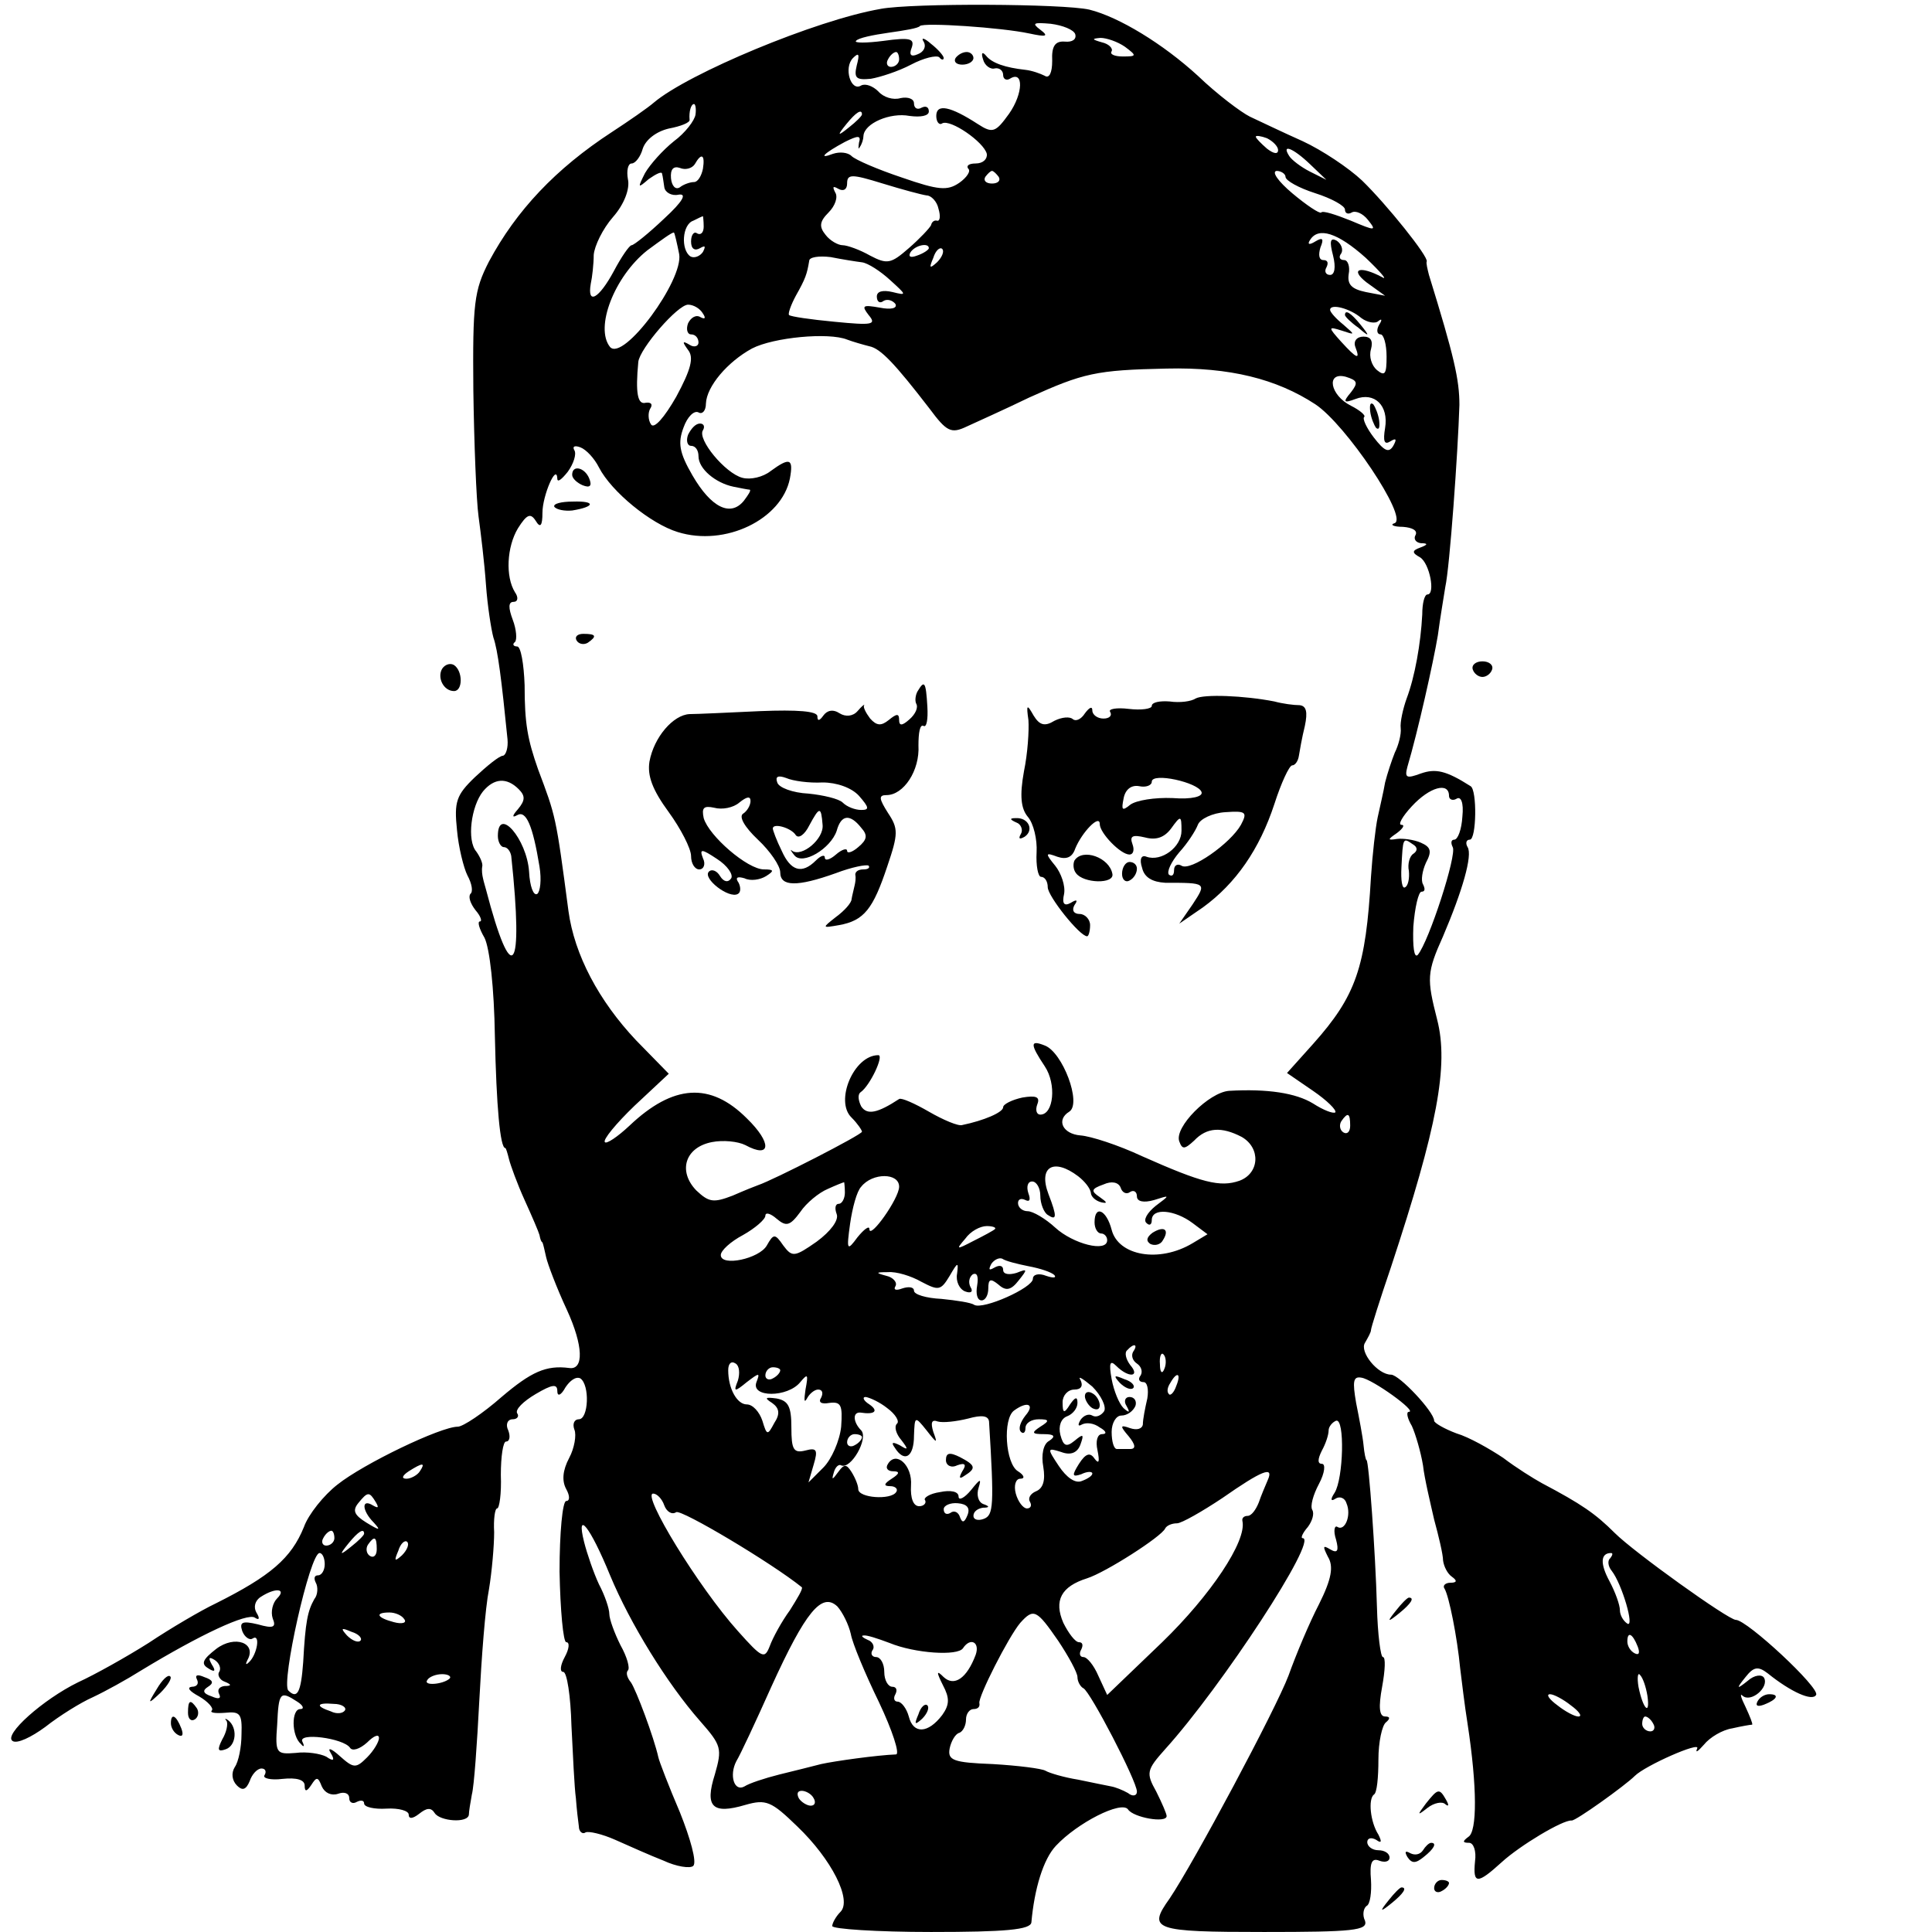 <?xml version="1.0" standalone="no"?>
<!DOCTYPE svg PUBLIC "-//W3C//DTD SVG 20010904//EN"
 "http://www.w3.org/TR/2001/REC-SVG-20010904/DTD/svg10.dtd">
<svg version="1.0" xmlns="http://www.w3.org/2000/svg"
 width="260pt" height="260pt" viewBox="0 0 260 260"
 preserveAspectRatio="xMidYMid meet">
<g transform="translate(0,260) scale(0.1,-0.1)"
fill="#000000" stroke="none">
<path d="M1185 2588 c-87 -15 -259 -87 -305 -126 -8 -7 -34 -25 -57 -40 -75
-49 -128 -105 -165 -174 -20 -39 -22 -56 -21 -173 1 -71 4 -148 7 -170 3 -22
8 -63 10 -92 2 -28 7 -60 10 -71 6 -17 11 -57 19 -137 1 -11 -2 -21 -6 -22 -5
0 -22 -14 -38 -29 -25 -24 -28 -33 -24 -71 2 -23 9 -51 14 -61 6 -11 8 -22 4
-25 -3 -4 0 -13 7 -22 7 -8 9 -15 6 -15 -4 0 -1 -10 6 -22 7 -14 13 -67 14
-133 2 -93 7 -150 14 -150 1 0 3 -7 5 -15 2 -8 11 -33 21 -55 10 -22 19 -43
20 -47 1 -5 2 -9 4 -10 1 -2 3 -11 5 -20 2 -9 14 -41 28 -71 22 -48 23 -81 3
-78 -31 4 -51 -5 -91 -39 -25 -22 -52 -40 -59 -40 -23 0 -127 -50 -162 -78
-18 -14 -39 -40 -45 -57 -17 -42 -45 -66 -119 -103 -19 -9 -60 -33 -90 -53
-30 -19 -73 -43 -95 -53 -47 -23 -101 -71 -88 -79 6 -4 25 5 44 19 19 15 48
33 64 40 17 8 46 24 65 36 79 48 143 78 153 71 6 -4 7 -1 2 7 -4 7 -2 16 6 21
20 13 35 11 22 -2 -6 -6 -9 -18 -6 -27 5 -12 1 -14 -20 -8 -21 5 -25 3 -21 -9
3 -8 10 -13 14 -10 11 7 6 -22 -5 -32 -4 -4 -5 -3 -2 3 13 23 -17 34 -42 15
-18 -14 -21 -20 -11 -26 9 -6 11 -4 5 5 -5 9 -4 11 4 6 6 -4 9 -11 6 -16 -3
-4 1 -11 7 -13 10 -4 10 -6 0 -6 -7 -1 -10 -5 -7 -11 3 -6 -1 -7 -10 -3 -12 4
-13 8 -5 13 8 5 7 9 -5 13 -9 4 -13 3 -10 -3 3 -6 0 -10 -7 -10 -7 -1 -3 -6
10 -13 12 -7 20 -16 17 -19 -3 -3 5 -4 18 -3 20 2 23 -1 22 -29 0 -17 -4 -37
-9 -44 -5 -8 -4 -18 3 -25 7 -7 12 -6 17 6 3 9 10 17 16 17 5 0 7 -4 4 -9 -3
-4 8 -7 24 -5 19 2 30 -1 30 -9 0 -9 3 -8 9 1 7 11 9 11 14 -2 4 -9 13 -13 22
-10 8 3 15 1 15 -6 0 -6 5 -8 10 -5 6 3 10 2 10 -2 0 -5 14 -8 30 -7 17 1 30
-3 30 -8 0 -6 5 -6 14 1 10 8 16 9 21 1 7 -11 45 -14 46 -2 0 4 2 16 4 27 3
11 7 68 10 126 3 58 8 125 13 150 4 24 7 59 7 77 -1 17 1 32 4 32 3 0 6 20 5
45 0 25 3 45 7 45 5 0 6 7 3 15 -4 8 -1 15 6 15 6 0 9 4 6 8 -3 5 8 16 25 26
22 13 29 14 29 4 0 -8 5 -6 11 5 6 9 14 15 20 12 13 -9 11 -55 -2 -55 -6 0 -9
-6 -6 -14 3 -7 0 -25 -7 -38 -9 -17 -10 -31 -4 -42 5 -9 5 -16 0 -16 -5 0 -9
-43 -9 -95 1 -52 5 -95 9 -95 5 0 4 -9 -2 -20 -6 -11 -7 -20 -2 -20 5 0 10
-33 11 -72 2 -40 4 -84 6 -98 1 -14 3 -31 4 -38 0 -7 5 -11 9 -8 4 2 22 -2 40
-10 18 -8 47 -21 65 -28 17 -8 36 -11 40 -7 5 5 -4 37 -18 72 -15 35 -28 69
-29 74 -6 27 -30 91 -37 101 -5 6 -7 13 -4 16 3 3 -1 18 -10 34 -8 16 -15 35
-15 42 0 7 -6 25 -14 40 -7 15 -16 41 -20 57 -11 44 8 21 35 -45 27 -65 77
-146 121 -196 29 -33 30 -37 20 -72 -14 -44 -3 -54 41 -41 28 8 35 5 70 -29
46 -44 74 -99 58 -115 -6 -6 -11 -15 -11 -19 0 -4 60 -8 133 -8 100 0 134 3
135 13 4 45 16 85 33 103 29 31 88 61 97 49 7 -11 52 -19 52 -9 0 3 -6 17 -14
33 -14 25 -13 29 12 57 76 84 207 284 185 284 -3 0 0 7 7 15 6 8 9 18 6 23 -3
5 1 20 9 35 8 15 9 27 4 27 -6 0 -6 6 0 18 5 9 9 21 9 27 0 5 5 11 10 13 12 4
10 -78 -2 -97 -6 -9 -5 -12 1 -8 6 4 13 1 15 -6 7 -16 -2 -38 -12 -32 -4 3 -6
-5 -2 -17 4 -15 2 -19 -8 -13 -10 6 -10 4 -3 -10 8 -13 5 -30 -12 -64 -13 -25
-31 -68 -41 -96 -17 -45 -127 -251 -160 -300 -30 -42 -22 -45 127 -45 120 0
140 2 136 15 -4 8 -2 17 2 20 5 2 7 19 6 35 -2 23 1 30 11 26 8 -3 14 -1 14 4
0 6 -7 10 -15 10 -8 0 -15 5 -15 11 0 5 5 7 12 3 7 -5 8 -3 3 7 -11 17 -14 48
-6 54 4 2 6 23 6 47 0 24 5 46 10 50 6 5 6 8 -1 8 -8 0 -9 13 -4 40 4 22 5 40
1 40 -3 0 -7 30 -8 68 -2 73 -11 197 -14 197 -1 0 -3 9 -4 20 -1 11 -6 37 -10
57 -5 29 -4 36 7 34 15 -2 76 -46 64 -46 -4 0 -2 -9 4 -19 5 -11 12 -35 15
-53 2 -18 10 -51 15 -73 6 -22 12 -47 12 -55 1 -8 6 -18 12 -22 7 -5 7 -8 -2
-8 -7 0 -11 -4 -8 -8 6 -10 17 -65 21 -107 2 -16 6 -50 10 -75 13 -85 13 -145
1 -152 -8 -6 -8 -8 1 -8 6 0 10 -11 8 -25 -3 -31 3 -31 36 -1 24 22 82 57 94
56 5 -1 72 47 85 60 14 14 89 47 84 37 -3 -7 1 -4 9 5 8 10 25 20 38 22 13 3
25 5 27 5 1 1 -3 11 -9 24 -6 12 -8 19 -4 15 11 -10 36 11 29 24 -3 5 -13 4
-22 -4 -15 -12 -16 -11 -3 5 11 14 17 15 30 5 31 -25 60 -38 65 -29 6 9 -93
101 -108 101 -10 0 -137 91 -163 117 -26 26 -45 39 -98 67 -11 6 -35 21 -52
34 -18 12 -46 28 -63 33 -16 6 -30 14 -30 17 0 12 -47 62 -58 62 -18 0 -43 31
-35 43 4 7 8 14 8 17 0 3 12 41 27 85 62 188 78 271 62 333 -14 55 -14 63 8
112 26 61 40 109 33 120 -3 5 -2 10 3 10 9 0 10 67 1 72 -33 21 -47 24 -67 17
-19 -7 -22 -6 -18 9 14 47 35 141 41 177 3 23 8 52 10 65 6 27 17 181 19 245
0 34 -7 65 -41 175 -2 8 -4 16 -3 18 3 6 -54 77 -87 109 -18 17 -54 41 -80 53
-27 12 -58 27 -71 33 -12 6 -44 30 -70 55 -47 43 -106 79 -146 89 -35 8 -238
9 -281 1z m200 -33 c23 -5 27 -4 15 5 -12 9 -9 10 14 8 16 -2 31 -8 33 -14 2
-7 -4 -11 -14 -10 -13 1 -18 -6 -17 -26 0 -16 -4 -24 -10 -20 -6 3 -17 7 -26
8 -27 3 -45 9 -53 19 -5 6 -7 4 -4 -5 2 -8 10 -14 16 -12 6 1 11 -3 11 -9 0
-5 4 -8 9 -5 19 12 18 -20 -1 -47 -18 -25 -22 -27 -42 -14 -37 24 -56 28 -56
11 0 -8 4 -13 8 -10 11 6 56 -25 60 -41 1 -7 -5 -13 -15 -13 -9 0 -13 -3 -10
-7 4 -3 -2 -12 -12 -19 -16 -11 -28 -10 -77 7 -33 11 -63 24 -68 29 -5 5 -16
6 -25 3 -21 -8 -12 1 16 16 18 9 22 9 19 -1 -1 -7 -1 -10 1 -6 3 4 5 11 5 15
1 17 36 32 62 27 15 -2 26 0 26 6 0 6 -4 8 -10 5 -5 -3 -10 -1 -10 6 0 6 -8 9
-18 7 -10 -3 -23 1 -30 9 -7 7 -17 11 -23 8 -14 -9 -24 24 -11 37 8 8 9 5 5
-10 -4 -17 -1 -20 19 -18 12 2 37 10 54 19 17 9 34 13 38 10 3 -4 6 -4 6 -1 0
3 -8 12 -17 19 -9 8 -14 9 -10 3 4 -7 0 -14 -8 -17 -9 -4 -12 -1 -8 9 4 12 -2
14 -38 9 -23 -3 -40 -3 -37 0 3 4 23 8 44 11 21 3 40 6 42 9 5 5 110 -2 147
-10z m129 -18 c16 -12 16 -13 -3 -13 -11 0 -18 3 -15 7 2 4 -4 10 -13 12 -14
4 -14 5 -2 6 8 0 23 -5 33 -12z m-304 -17 c0 -5 -5 -10 -11 -10 -5 0 -7 5 -4
10 3 6 8 10 11 10 2 0 4 -4 4 -10z m-274 -74 c-1 -8 -14 -25 -29 -36 -15 -12
-32 -31 -39 -43 -10 -20 -10 -21 5 -8 10 7 18 11 18 7 1 -3 2 -12 3 -18 1 -7
10 -12 19 -10 12 2 6 -9 -19 -32 -21 -20 -41 -36 -44 -36 -3 0 -14 -16 -24
-35 -20 -37 -36 -46 -31 -17 2 9 4 27 4 39 1 12 12 35 26 51 15 17 23 38 20
51 -2 11 0 21 5 21 5 0 12 9 15 20 4 12 18 23 35 27 16 3 29 8 28 12 -1 11 2
21 6 21 2 0 3 -7 2 -14z m224 0 c0 -2 -8 -10 -17 -17 -16 -13 -17 -12 -4 4 13
16 21 21 21 13z m560 -48 c0 -6 -6 -5 -15 2 -8 7 -15 14 -15 16 0 2 7 1 15 -2
8 -4 15 -11 15 -16z m43 -19 l22 -21 -22 11 c-12 6 -25 16 -28 21 -11 17 5 11
28 -11z m-817 -6 c-2 -10 -7 -18 -12 -18 -5 0 -14 -3 -19 -7 -6 -4 -11 2 -12
12 -1 12 3 17 12 14 7 -3 16 -1 20 5 9 16 14 13 11 -6z m301 -36 c6 0 14 -8
16 -18 3 -10 2 -17 -2 -16 -3 1 -7 -1 -8 -6 -2 -4 -15 -18 -30 -31 -24 -21
-29 -22 -52 -10 -14 8 -31 14 -37 14 -6 0 -17 6 -23 14 -9 11 -8 18 4 30 9 9
13 21 9 27 -4 8 -3 9 4 5 7 -4 12 -1 12 7 0 13 6 13 48 0 26 -8 52 -15 59 -16z
m97 25 c3 -5 -1 -9 -9 -9 -8 0 -12 4 -9 9 3 4 7 8 9 8 2 0 6 -4 9 -8z m386 0
c0 -5 18 -15 40 -22 22 -7 40 -17 40 -22 0 -5 4 -7 9 -4 5 3 15 -1 22 -10 12
-15 10 -15 -23 -1 -20 8 -38 14 -40 11 -2 -2 -20 10 -39 26 -19 16 -28 29 -21
30 6 0 12 -4 12 -8z m-783 -67 c0 -8 -4 -12 -9 -9 -4 3 -8 -2 -8 -11 0 -10 5
-13 12 -9 7 4 8 3 4 -5 -4 -6 -12 -9 -17 -6 -13 9 -11 43 4 48 6 3 12 6 13 6
0 1 1 -6 1 -14z m-33 -37 c6 -35 -75 -145 -93 -125 -21 26 6 95 50 130 19 14
34 25 36 24 1 -1 4 -14 7 -29z m924 -5 c20 -19 30 -31 22 -26 -30 16 -44 11
-21 -7 l25 -18 -26 5 c-19 4 -25 10 -23 24 2 10 -1 19 -6 19 -6 0 -8 4 -4 9 3
5 0 13 -6 17 -9 5 -10 -1 -5 -20 4 -16 2 -26 -4 -26 -6 0 -8 5 -5 10 3 6 2 10
-4 10 -6 0 -7 7 -4 17 5 12 3 14 -7 8 -8 -5 -11 -4 -7 2 11 18 37 10 75 -24z
m-588 13 c0 -2 -7 -7 -16 -10 -8 -3 -12 -2 -9 4 6 10 25 14 25 6z m11 -19
c-10 -9 -11 -8 -5 6 3 10 9 15 12 12 3 -3 0 -11 -7 -18z m-101 0 c8 -1 25 -12
38 -24 22 -20 23 -21 3 -16 -13 3 -21 1 -21 -6 0 -7 4 -10 9 -6 5 3 12 1 16
-4 3 -6 -6 -8 -21 -5 -23 4 -25 3 -15 -10 11 -13 5 -14 -46 -9 -32 3 -59 7
-61 9 -2 1 2 13 9 26 13 23 15 29 18 47 0 5 13 7 29 5 15 -3 34 -6 42 -7z
m-214 -69 c4 -6 3 -8 -3 -5 -6 4 -13 0 -17 -8 -3 -8 -1 -15 4 -15 6 0 10 -5
10 -11 0 -5 -6 -7 -12 -3 -10 6 -10 4 -2 -7 8 -10 4 -26 -16 -63 -16 -28 -30
-44 -34 -37 -4 6 -4 16 -1 21 4 6 1 9 -6 8 -11 -3 -14 13 -10 55 2 18 53 77
67 77 7 0 16 -5 20 -12z m886 -6 c8 -6 19 -8 23 -4 5 4 5 1 1 -5 -4 -7 -3 -13
2 -13 4 0 8 -13 8 -30 0 -23 -2 -27 -13 -18 -7 6 -11 18 -8 28 3 11 0 17 -10
17 -9 0 -14 -6 -11 -14 7 -18 2 -16 -19 7 -18 20 -18 21 1 15 18 -6 18 -6 2 8
-10 8 -18 17 -18 20 0 9 27 2 42 -11z m-692 -29 c8 -3 22 -7 30 -9 15 -3 34
-23 81 -84 23 -31 29 -34 50 -24 13 6 51 23 84 39 73 33 90 37 185 39 85 2
148 -14 200 -48 41 -27 125 -152 107 -160 -7 -2 -2 -5 11 -5 13 -1 20 -5 17
-11 -3 -5 0 -10 7 -11 10 0 10 -2 -1 -6 -11 -4 -11 -7 0 -13 13 -8 21 -50 10
-50 -4 0 -7 -12 -7 -27 -2 -39 -10 -84 -21 -113 -5 -14 -9 -32 -8 -40 1 -8 -3
-23 -8 -33 -4 -10 -10 -28 -13 -40 -2 -12 -7 -33 -10 -47 -3 -14 -7 -50 -9
-80 -7 -122 -20 -160 -78 -225 l-35 -39 35 -24 c19 -13 32 -26 30 -29 -3 -2
-16 3 -30 12 -23 14 -61 20 -113 17 -27 -2 -74 -49 -67 -68 4 -11 7 -11 20 1
17 18 37 19 64 5 26 -15 24 -49 -3 -59 -26 -9 -50 -3 -131 33 -32 15 -69 27
-83 28 -24 2 -33 21 -15 32 17 11 -9 80 -33 89 -20 8 -20 2 0 -28 16 -24 12
-65 -6 -65 -5 0 -7 6 -4 14 4 10 -2 12 -20 9 -14 -3 -26 -9 -26 -13 0 -7 -26
-18 -55 -24 -5 -2 -26 7 -45 18 -19 11 -37 19 -40 17 -29 -19 -43 -22 -51 -10
-4 8 -5 16 -1 19 13 9 32 50 24 50 -33 0 -59 -62 -36 -84 8 -8 14 -17 14 -19
0 -4 -119 -65 -140 -72 -3 -1 -18 -7 -34 -14 -26 -10 -32 -9 -49 7 -25 26 -15
58 21 65 15 3 35 1 45 -4 35 -19 36 3 2 36 -49 49 -99 46 -158 -10 -16 -15
-31 -25 -33 -22 -3 3 15 25 40 49 l46 43 -44 45 c-50 53 -83 115 -91 174 -17
129 -17 127 -41 191 -14 40 -18 61 -18 113 -1 28 -5 52 -10 52 -5 0 -7 3 -3 6
3 3 2 17 -3 30 -6 16 -6 24 1 24 6 0 7 6 2 13 -13 21 -11 61 4 86 12 19 17 21
24 10 6 -10 9 -7 9 11 0 23 19 67 20 46 0 -6 6 -1 14 9 8 11 12 24 9 29 -3 5
0 7 8 4 8 -3 19 -15 25 -27 17 -33 70 -76 106 -87 64 -20 140 17 151 72 5 27
0 29 -26 10 -10 -8 -27 -12 -38 -9 -23 6 -61 52 -53 64 3 5 1 9 -4 9 -6 0 -12
-7 -16 -15 -3 -8 -1 -15 4 -15 6 0 10 -6 10 -14 0 -17 23 -36 47 -41 10 -2 20
-4 22 -4 2 -1 -2 -7 -8 -15 -18 -22 -44 -9 -69 34 -18 31 -20 44 -12 65 5 14
14 23 20 20 5 -3 10 2 10 12 1 23 29 56 62 74 29 15 103 22 128 12z m678 -71
c-11 -13 -10 -15 6 -9 26 10 45 -9 40 -39 -3 -18 -1 -23 7 -18 8 5 9 3 4 -6
-6 -10 -12 -7 -26 11 -10 13 -16 26 -13 28 2 2 -6 9 -18 15 -28 14 -34 46 -7
39 16 -5 17 -8 7 -21z m-1120 -534 c9 -9 9 -15 -1 -27 -8 -9 -8 -12 -1 -8 12
7 21 -14 30 -69 3 -18 1 -34 -3 -37 -5 -3 -10 10 -11 30 -3 44 -42 89 -42 48
0 -8 4 -15 8 -15 5 0 9 -6 10 -12 17 -159 1 -179 -34 -45 -1 4 -3 10 -4 15 -1
4 -2 11 -1 16 1 4 -3 13 -8 20 -13 15 -7 61 9 81 15 18 32 19 48 3z m1252 -9
c0 -5 5 -7 10 -4 6 4 10 -5 8 -24 -1 -17 -6 -31 -11 -31 -4 0 -5 -4 -2 -10 6
-10 -32 -127 -47 -145 -5 -5 -7 11 -6 38 2 26 7 47 11 47 5 0 5 4 2 10 -3 5
-1 18 4 29 8 15 7 21 -7 27 -9 4 -24 6 -32 5 -13 -2 -13 -1 0 8 8 6 11 11 6
11 -5 0 1 11 14 25 24 26 50 33 50 14z m-48 -78 c-5 -3 -8 -14 -6 -23 1 -10
-1 -20 -5 -22 -4 -3 -6 9 -5 27 2 40 2 40 15 31 7 -4 7 -9 1 -13z m-85 -366
c0 -8 -4 -12 -9 -9 -5 3 -6 10 -3 15 9 13 12 11 12 -6z m-366 -68 c9 -7 16
-16 17 -22 0 -5 6 -11 14 -13 9 -2 8 0 -2 7 -12 8 -12 11 5 17 11 5 20 3 23
-4 2 -7 8 -10 13 -6 5 3 9 0 9 -6 0 -7 9 -9 23 -5 22 7 22 7 2 -8 -11 -9 -17
-19 -12 -23 4 -4 7 -2 7 4 0 17 31 14 55 -4 l20 -15 -20 -12 c-45 -27 -100
-17 -109 18 -7 27 -23 34 -23 10 0 -8 4 -15 9 -15 4 0 8 -4 8 -9 0 -17 -46 -5
-70 17 -13 12 -30 22 -37 22 -7 0 -13 5 -13 11 0 5 4 7 10 4 6 -3 7 1 4 9 -3
9 -1 16 5 16 6 0 11 -9 11 -19 0 -11 5 -23 10 -26 12 -8 13 -3 1 28 -14 37 7
49 40 24z m-241 -14 c0 -16 -40 -72 -40 -57 0 5 -7 0 -16 -11 -14 -19 -15 -18
-10 18 3 21 9 44 15 50 15 19 51 19 51 0z m-73 -8 c0 -8 -4 -15 -8 -15 -5 0
-6 -6 -3 -14 3 -8 -8 -23 -27 -37 -30 -21 -33 -21 -45 -5 -11 16 -13 16 -22 0
-10 -18 -62 -29 -62 -13 0 6 13 18 30 27 16 9 30 21 30 26 0 5 7 3 15 -4 13
-11 18 -10 32 9 8 12 25 26 37 31 11 5 21 9 22 9 0 1 1 -6 1 -14z m202 -49
c-2 -2 -15 -9 -29 -16 -23 -12 -24 -12 -11 3 7 10 20 17 29 17 8 0 13 -2 11
-4z m45 -50 c16 -3 31 -8 35 -12 3 -4 -2 -4 -11 -1 -10 4 -18 2 -18 -4 0 -12
-67 -42 -79 -35 -4 3 -24 6 -44 8 -21 1 -37 6 -37 11 0 5 -7 6 -16 3 -8 -3
-12 -2 -9 3 3 5 -3 12 -12 14 -15 4 -15 5 2 5 11 1 31 -5 45 -13 23 -12 26
-12 38 8 11 19 12 19 10 3 -2 -10 3 -21 11 -24 8 -3 11 0 7 6 -3 6 -2 13 3 17
6 3 8 -3 6 -15 -2 -11 0 -20 6 -20 5 0 9 7 9 16 0 13 3 14 14 5 10 -9 17 -7
27 6 12 15 12 16 -3 10 -10 -3 -18 -2 -18 4 0 6 -5 7 -12 3 -7 -4 -8 -3 -4 5
4 6 11 9 15 7 4 -3 20 -7 35 -10z m141 -115 c-3 -5 -1 -12 5 -16 6 -4 8 -11 5
-16 -4 -5 -2 -9 4 -9 5 0 7 -10 5 -22 -3 -13 -6 -28 -6 -35 -1 -6 -8 -8 -17
-5 -14 5 -14 3 -2 -11 9 -11 10 -17 2 -17 -6 0 -14 0 -18 0 -4 0 -7 10 -7 23
0 12 6 22 13 22 8 0 16 6 19 13 2 6 -1 12 -8 12 -6 0 -8 -6 -4 -12 5 -9 4 -10
-4 -3 -6 6 -13 23 -16 39 -4 22 -2 26 6 18 17 -17 33 -15 19 1 -6 8 -8 17 -4
20 9 10 15 8 8 -2z m42 -23 c-3 -8 -6 -5 -6 6 -1 11 2 17 5 13 3 -3 4 -12 1
-19z m-574 -16 c-6 -15 -5 -16 12 -2 17 13 18 13 13 0 -8 -21 42 -21 59 0 10
12 11 11 7 -10 -2 -14 -2 -19 2 -12 3 6 10 12 15 12 6 0 7 -5 4 -11 -4 -6 0
-9 11 -7 16 2 18 -3 16 -32 -2 -19 -13 -44 -24 -55 l-20 -20 7 24 c6 20 4 23
-11 19 -16 -4 -19 1 -19 31 0 28 -4 36 -20 39 -15 2 -17 1 -6 -6 10 -7 11 -15
3 -27 -9 -17 -10 -17 -16 3 -4 12 -13 22 -21 22 -13 0 -25 21 -25 46 0 9 4 13
10 9 5 -3 6 -13 3 -23z m57 14 c0 -3 -4 -8 -10 -11 -5 -3 -10 -1 -10 4 0 6 5
11 10 11 6 0 10 -2 10 -4z m436 -55 c-4 -6 -11 -9 -16 -6 -5 3 -12 0 -16 -6
-4 -7 -3 -9 2 -6 6 3 16 2 24 -4 9 -5 10 -9 3 -9 -6 0 -9 -9 -6 -22 3 -15 2
-19 -4 -11 -6 9 -12 7 -21 -7 -10 -16 -9 -18 3 -14 8 4 15 4 15 1 0 -3 -6 -7
-14 -10 -9 -4 -21 5 -31 20 -16 24 -16 25 3 19 13 -5 22 -1 26 10 5 14 4 15
-8 5 -11 -9 -15 -7 -19 8 -3 12 1 22 9 25 8 3 14 11 14 18 0 9 -3 8 -10 -2 -8
-13 -10 -12 -10 3 0 9 7 17 16 17 9 0 12 5 8 13 -4 6 3 2 16 -9 12 -12 19 -27
16 -33z m97 34 c-3 -9 -8 -14 -10 -11 -3 3 -2 9 2 15 9 16 15 13 8 -4z m-389
-30 c11 -8 17 -18 13 -21 -4 -4 -1 -14 6 -22 10 -13 9 -14 -2 -7 -10 5 -12 4
-7 -3 13 -21 26 -13 26 16 1 26 1 27 17 7 14 -18 15 -18 9 -2 -4 13 -2 17 6
14 7 -2 25 0 41 4 18 5 27 4 28 -4 7 -114 6 -126 -7 -131 -8 -3 -14 -1 -14 4
0 6 6 10 13 11 9 0 9 2 0 5 -7 3 -9 13 -6 22 4 13 2 12 -10 -3 -9 -11 -17 -15
-17 -9 0 7 -11 9 -25 6 -14 -2 -23 -8 -20 -11 2 -4 -2 -8 -8 -8 -8 0 -12 11
-11 28 2 27 -20 47 -31 29 -4 -6 0 -10 7 -10 9 0 9 -3 -2 -10 -11 -7 -11 -10
-2 -10 7 0 11 -4 8 -8 -7 -11 -51 -8 -51 4 0 5 -4 15 -9 23 -7 11 -10 11 -18
0 -8 -11 -9 -11 -6 -1 2 8 7 12 10 10 13 -6 37 36 27 47 -11 11 -12 25 -1 24
19 -3 25 2 12 11 -8 5 -10 10 -5 10 6 -1 19 -7 29 -15z m186 -10 c-7 -9 -10
-18 -6 -22 3 -3 6 -1 6 5 0 7 8 12 18 12 14 0 15 -2 2 -10 -12 -8 -12 -10 5
-10 14 0 16 -3 7 -9 -8 -4 -11 -19 -8 -35 3 -18 0 -29 -10 -33 -7 -3 -11 -9
-8 -14 3 -5 1 -9 -4 -9 -5 0 -12 9 -15 20 -3 11 0 20 6 20 7 0 5 5 -3 10 -17
10 -21 71 -5 82 18 13 28 8 15 -7z m-220 -29 c0 -3 -4 -8 -10 -11 -5 -3 -10
-1 -10 4 0 6 5 11 10 11 6 0 10 -2 10 -4z m-595 -46 c-3 -5 -12 -10 -18 -10
-7 0 -6 4 3 10 19 12 23 12 15 0z m1141 -12 c-3 -7 -9 -21 -12 -30 -4 -10 -10
-18 -15 -18 -5 0 -8 -3 -7 -7 6 -27 -43 -100 -108 -163 l-74 -71 -12 26 c-6
14 -15 25 -20 25 -5 0 -6 5 -3 10 3 6 2 10 -3 10 -5 0 -14 12 -21 26 -13 30
-3 49 32 60 25 8 100 56 105 67 2 4 9 7 16 7 6 0 34 16 61 34 53 37 70 44 61
24z m-1200 -30 c4 -7 3 -8 -4 -4 -16 10 -15 -7 1 -23 10 -11 8 -11 -10 0 -16
10 -19 16 -11 26 13 16 15 16 24 1z m388 -4 c3 -8 10 -13 16 -9 7 4 128 -68
169 -101 2 -2 -6 -15 -16 -31 -11 -15 -23 -37 -27 -48 -7 -18 -10 -17 -43 20
-53 59 -130 185 -114 185 5 0 12 -7 15 -16z m408 -13 c-4 -10 -7 -11 -10 -3
-2 7 -8 10 -13 6 -5 -3 -9 -1 -9 5 0 5 9 9 19 8 12 -1 17 -6 13 -16z m-852
-31 c0 -5 -5 -10 -11 -10 -5 0 -7 5 -4 10 3 6 8 10 11 10 2 0 4 -4 4 -10z m40
6 c0 -2 -8 -10 -17 -17 -16 -13 -17 -12 -4 4 13 16 21 21 21 13z m17 -21 c0
-8 -4 -12 -9 -9 -5 3 -6 10 -3 15 9 13 12 11 12 -6z m34 -8 c-10 -9 -11 -8 -5
6 3 10 9 15 12 12 3 -3 0 -11 -7 -18z m-104 -12 c0 -8 -4 -15 -9 -15 -5 0 -6
-4 -3 -10 3 -5 3 -16 -2 -22 -9 -16 -12 -30 -15 -85 -3 -41 -8 -50 -20 -38
-10 10 29 185 42 185 4 0 7 -7 7 -15z m1730 8 c-4 -3 -3 -11 2 -17 14 -18 31
-77 21 -71 -6 4 -10 12 -10 18 0 7 -6 24 -14 39 -13 24 -12 38 2 38 3 0 2 -3
-1 -7z m-1022 -102 c2 -12 19 -53 38 -92 18 -38 28 -69 23 -70 -26 -1 -83 -9
-101 -13 -11 -3 -36 -9 -56 -14 -20 -5 -41 -12 -47 -16 -14 -8 -21 15 -11 34
5 8 26 53 47 100 46 101 68 128 89 108 7 -8 15 -24 18 -37z m-601 20 c4 -5 -3
-7 -14 -4 -23 6 -26 13 -6 13 8 0 17 -4 20 -9z m880 -29 c14 -21 26 -43 26
-49 0 -6 4 -13 8 -15 9 -4 72 -125 72 -139 0 -6 -6 -7 -12 -2 -7 4 -17 8 -23
9 -5 1 -25 5 -44 9 -19 3 -39 9 -44 12 -5 3 -37 7 -71 9 -53 2 -61 5 -58 21 2
10 8 20 13 21 5 2 9 10 9 18 0 8 5 14 10 14 6 0 9 3 8 8 -2 8 39 89 55 108 18
20 22 18 51 -24z m-939 0 c-3 -3 -11 0 -18 7 -9 10 -8 11 6 5 10 -3 15 -9 12
-12z m712 -3 c34 -14 92 -18 99 -7 10 15 23 8 17 -9 -12 -32 -29 -43 -43 -30
-10 10 -10 7 -1 -11 9 -17 9 -26 -1 -40 -19 -25 -39 -26 -45 -2 -3 11 -10 20
-15 20 -5 0 -6 5 -3 10 3 6 1 10 -4 10 -6 0 -11 9 -11 20 0 11 -5 20 -11 20
-5 0 -8 4 -5 9 4 5 0 12 -6 14 -7 3 -10 6 -6 6 4 1 19 -4 35 -10z m1007 -5 c3
-8 2 -12 -4 -9 -6 3 -10 10 -10 16 0 14 7 11 14 -7z m-1599 -43 c-9 -8 -36
-10 -30 -2 2 4 11 8 20 8 8 0 13 -3 10 -6z m1612 -23 c4 -28 -6 -18 -12 12 -2
12 -1 20 2 16 4 -4 8 -16 10 -28z m-1817 -8 c8 -5 10 -10 4 -10 -12 0 -12 -36
1 -47 4 -5 5 -3 2 3 -7 13 55 5 64 -8 3 -5 13 -2 23 7 9 9 16 12 16 6 0 -5 -7
-17 -16 -26 -15 -15 -18 -15 -37 2 -11 10 -17 12 -12 4 6 -10 4 -12 -6 -5 -8
4 -26 7 -41 5 -26 -2 -28 -1 -25 38 2 44 4 46 27 31z m1714 -5 c11 -8 16 -15
10 -15 -5 0 -18 7 -28 15 -11 8 -16 15 -10 15 5 0 18 -7 28 -15z m-1650 -7
c-3 -4 -11 -5 -19 -1 -21 7 -19 12 4 10 11 0 18 -5 15 -9z m1761 -18 c3 -5 1
-10 -4 -10 -6 0 -11 5 -11 10 0 6 2 10 4 10 3 0 8 -4 11 -10z m-1130 -100 c3
-5 2 -10 -4 -10 -5 0 -13 5 -16 10 -3 6 -2 10 4 10 5 0 13 -4 16 -10z"/>
<path d="M1286 2522 c-3 -5 1 -9 9 -9 8 0 15 4 15 9 0 4 -4 8 -9 8 -6 0 -12
-4 -15 -8z"/>
<path d="M1810 2176 c0 -2 8 -10 18 -17 15 -13 16 -12 3 4 -13 16 -21 21 -21
13z"/>
<path d="M770 1961 c0 -5 7 -11 14 -14 10 -4 13 -1 9 9 -6 15 -23 19 -23 5z"/>
<path d="M746 1918 c3 -4 14 -6 24 -5 31 5 32 13 1 12 -16 0 -27 -3 -25 -7z"/>
<path d="M776 1738 c3 -5 10 -6 15 -3 13 9 11 12 -6 12 -8 0 -12 -4 -9 -9z"/>
<path d="M1235 1670 c-3 -5 -4 -13 -2 -17 3 -5 -1 -14 -9 -21 -10 -9 -14 -9
-14 -1 0 9 -3 9 -14 0 -10 -8 -16 -8 -25 2 -6 8 -10 16 -8 18 1 2 -3 -1 -9 -8
-6 -7 -16 -8 -24 -3 -9 6 -17 4 -22 -3 -5 -7 -8 -8 -8 -1 0 7 -27 9 -77 7 -43
-2 -85 -4 -95 -4 -22 -1 -48 -31 -54 -64 -3 -19 4 -38 26 -68 16 -22 30 -49
30 -59 0 -10 5 -18 11 -18 6 0 9 7 5 15 -5 13 -2 13 19 -1 14 -9 22 -21 19
-26 -4 -6 -10 -5 -15 3 -4 7 -11 10 -15 6 -9 -9 27 -37 39 -30 4 2 4 9 1 15
-5 7 -2 9 8 6 8 -4 21 -2 29 3 11 7 11 9 -3 9 -22 0 -74 45 -81 69 -3 14 0 17
14 14 11 -3 26 0 34 7 10 8 15 9 15 2 0 -6 -5 -14 -10 -17 -6 -4 2 -18 20 -35
16 -15 30 -35 30 -44 0 -19 22 -20 75 -1 21 8 41 12 44 10 2 -3 -1 -5 -7 -5
-7 0 -11 -3 -11 -7 1 -5 0 -11 -1 -15 -1 -5 -3 -12 -4 -18 0 -5 -10 -16 -21
-24 -19 -15 -19 -15 4 -11 34 6 46 22 65 79 15 44 15 51 1 72 -12 19 -13 24
-2 24 23 0 45 33 43 67 0 17 2 29 7 26 4 -2 6 9 5 26 -2 34 -4 36 -13 21z
m-128 -123 c19 0 39 -7 49 -18 14 -16 14 -19 3 -19 -8 0 -19 4 -25 10 -5 5
-26 10 -46 12 -21 1 -40 8 -42 15 -3 8 1 10 12 6 9 -4 31 -7 49 -6z m0 -57 c2
-19 -28 -44 -41 -35 -3 3 -2 0 3 -6 11 -14 49 9 57 33 6 22 18 23 33 4 9 -10
8 -16 -4 -26 -8 -7 -15 -9 -15 -5 0 4 -7 2 -15 -5 -8 -7 -15 -9 -15 -4 0 4 -5
3 -12 -4 -19 -19 -34 -14 -46 13 -7 14 -12 28 -12 30 0 8 25 1 31 -9 4 -5 12
1 18 13 14 26 16 26 18 1z"/>
<path d="M1609 1660 c-6 -4 -21 -6 -35 -4 -13 1 -24 -1 -24 -6 0 -4 -14 -6
-31 -4 -16 2 -28 0 -25 -4 3 -5 -1 -9 -9 -9 -8 0 -15 5 -15 11 0 6 -4 4 -10
-4 -5 -8 -12 -11 -16 -8 -4 4 -15 3 -25 -2 -13 -8 -20 -6 -28 7 -9 16 -10 15
-7 -6 1 -14 -1 -45 -6 -69 -6 -33 -4 -50 5 -61 8 -9 13 -31 12 -48 -1 -18 2
-33 6 -33 5 0 9 -6 9 -14 0 -12 43 -66 53 -66 2 0 4 7 4 15 0 8 -7 15 -14 15
-8 0 -11 5 -7 12 5 7 3 8 -5 3 -9 -5 -12 -1 -9 12 2 11 -4 28 -12 38 -14 17
-13 18 3 12 12 -4 20 -1 24 11 9 22 33 47 33 33 0 -12 28 -41 40 -41 5 0 7 6
4 14 -4 11 0 13 17 9 15 -4 26 0 35 12 13 18 14 18 14 -3 0 -22 -27 -42 -47
-35 -7 3 -10 -3 -6 -15 3 -13 14 -19 31 -20 56 0 56 0 37 -29 l-18 -26 32 22
c44 32 76 78 96 139 9 28 20 52 24 52 4 0 8 6 9 13 1 6 4 24 8 40 4 19 2 27
-7 28 -8 0 -23 2 -34 5 -41 8 -95 10 -106 4z m8 -126 c2 -6 -13 -10 -39 -8
-24 1 -49 -3 -57 -9 -11 -9 -12 -7 -9 8 2 12 10 19 21 17 9 -2 17 1 17 6 0 13
63 -1 67 -14z m53 -44 c-14 -25 -68 -63 -80 -55 -5 3 -10 1 -10 -6 0 -7 -3 -9
-7 -6 -3 4 3 17 14 30 11 12 22 29 25 37 3 8 20 16 37 17 28 2 30 0 21 -17z"/>
<path d="M1368 1493 c6 -2 9 -10 6 -15 -4 -7 -2 -8 5 -4 13 9 5 26 -12 25 -9
0 -8 -2 1 -6z"/>
<path d="M1446 1442 c-2 -4 -2 -12 2 -17 10 -14 52 -15 49 -1 -4 22 -40 35
-51 18z"/>
<path d="M1510 1424 c0 -8 5 -12 10 -9 6 3 10 10 10 16 0 5 -4 9 -10 9 -5 0
-10 -7 -10 -16z"/>
<path d="M1844 2046 c1 -8 5 -18 8 -22 4 -3 5 1 4 10 -1 8 -5 18 -8 22 -4 3
-5 -1 -4 -10z"/>
<path d="M1551 941 c-8 -6 -9 -11 -3 -15 6 -3 14 -1 17 5 9 14 2 20 -14 10z"/>
<path d="M1507 739 c7 -7 15 -10 18 -7 3 3 -2 9 -12 12 -14 6 -15 5 -6 -5z"/>
<path d="M1460 721 c0 -5 5 -13 10 -16 6 -3 10 -2 10 4 0 5 -4 13 -10 16 -5 3
-10 2 -10 -4z"/>
<path d="M1273 635 c0 -7 7 -11 15 -7 11 4 13 1 7 -8 -5 -9 -4 -11 3 -6 16 10
15 14 -6 25 -14 7 -19 6 -19 -4z"/>
<path d="M1236 293 c-6 -14 -5 -15 5 -6 7 7 10 15 7 18 -3 3 -9 -2 -12 -12z"/>
<path d="M595 1700 c-7 -12 2 -30 16 -30 12 0 12 27 0 35 -5 3 -12 1 -16 -5z"/>
<path d="M1982 1699 c2 -6 8 -10 13 -10 5 0 11 4 13 10 2 6 -4 11 -13 11 -9 0
-15 -5 -13 -11z"/>
<path d="M1879 433 c-13 -16 -12 -17 4 -4 16 13 21 21 13 21 -2 0 -10 -8 -17
-17z"/>
<path d="M211 327 c-13 -21 -12 -21 5 -5 10 10 16 20 13 22 -3 3 -11 -5 -18
-17z"/>
<path d="M2365 310 c-3 -6 1 -7 9 -4 18 7 21 14 7 14 -6 0 -13 -4 -16 -10z"/>
<path d="M253 295 c0 -8 4 -12 9 -9 5 3 6 10 3 15 -9 13 -12 11 -12 -6z"/>
<path d="M230 281 c0 -6 4 -13 10 -16 6 -3 7 1 4 9 -7 18 -14 21 -14 7z"/>
<path d="M305 284 c2 -4 0 -15 -6 -25 -7 -14 -6 -17 5 -13 14 5 16 29 3 39 -4
3 -5 2 -2 -1z"/>
<path d="M1919 173 c-12 -16 -12 -17 2 -6 9 7 20 9 24 5 5 -4 5 -1 1 6 -9 16
-11 15 -27 -5z"/>
<path d="M1915 110 c-4 -6 -11 -7 -17 -4 -7 4 -8 2 -4 -5 6 -9 11 -9 22 0 14
11 18 19 10 19 -3 0 -8 -5 -11 -10z"/>
<path d="M1930 59 c0 -5 5 -7 10 -4 6 3 10 8 10 11 0 2 -4 4 -10 4 -5 0 -10
-5 -10 -11z"/>
<path d="M1869 43 c-13 -16 -12 -17 4 -4 16 13 21 21 13 21 -2 0 -10 -8 -17
-17z"/>
</g>
</svg>
